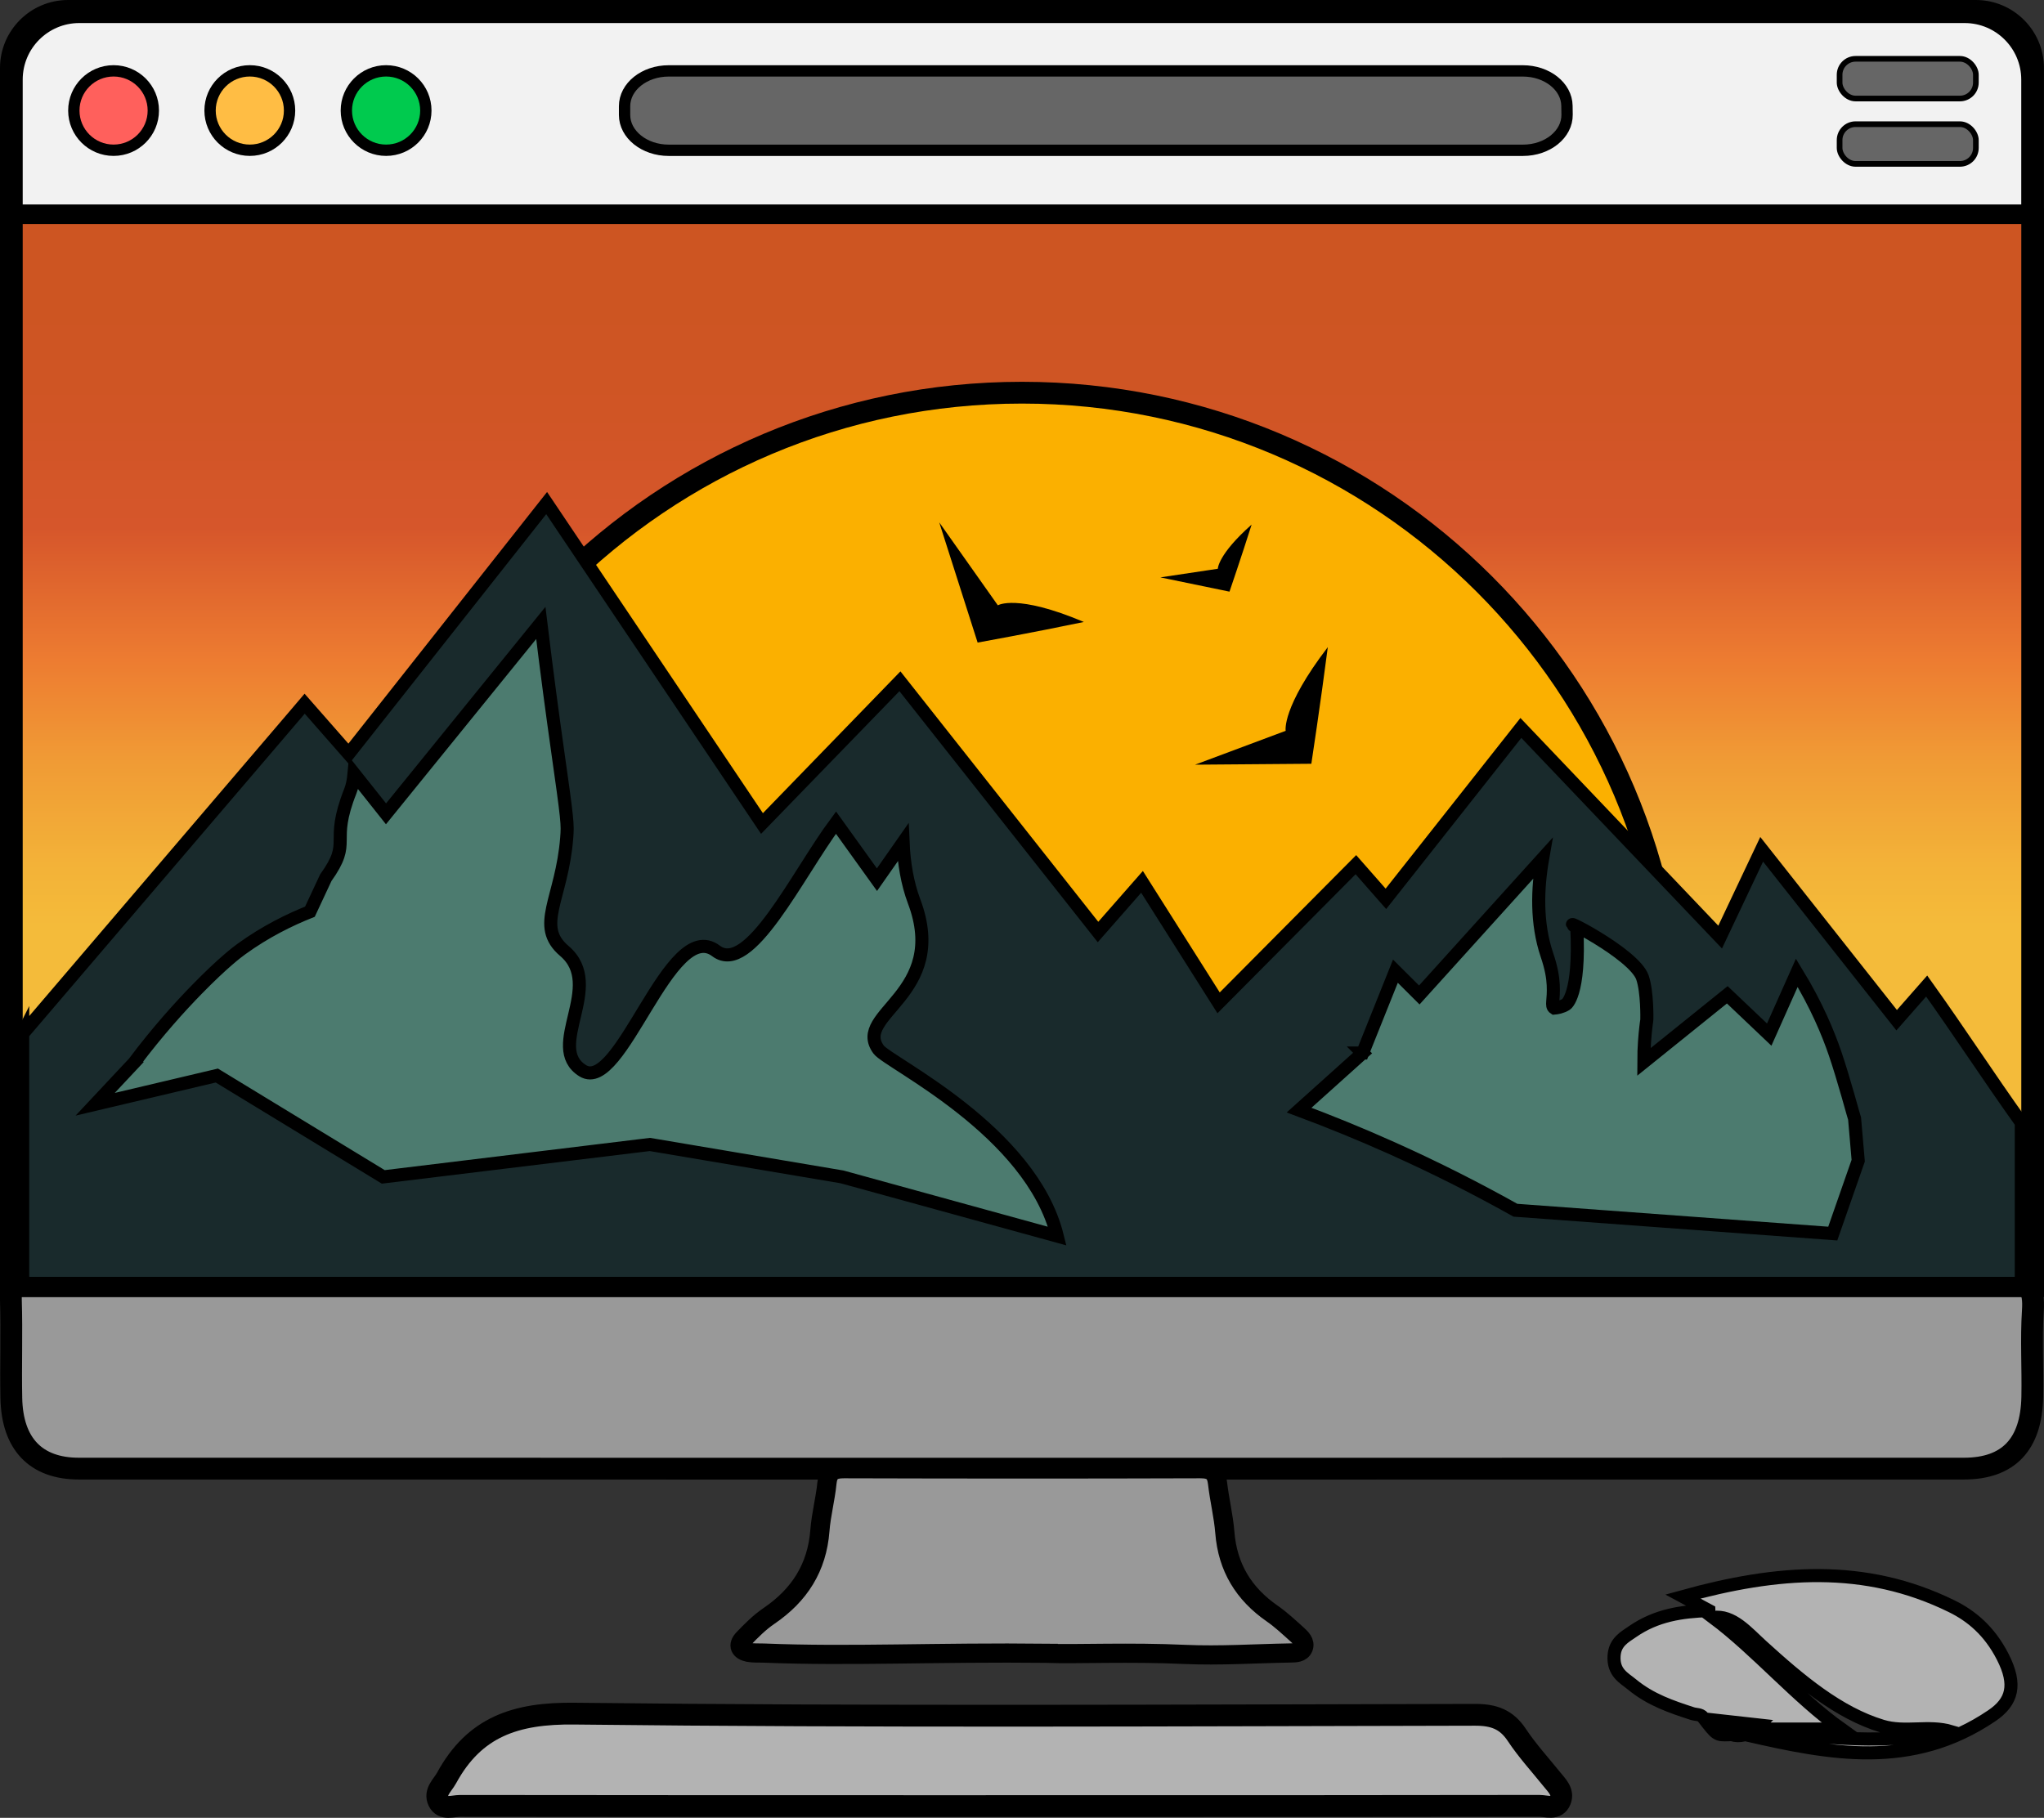 <?xml version="1.0" encoding="UTF-8"?>
<svg id="Layer_2" data-name="Layer 2" xmlns="http://www.w3.org/2000/svg" width="469" height="417.18" xmlns:xlink="http://www.w3.org/1999/xlink" viewBox="0 0 469 417.18"><rect x="0" y="0" width="469" height="417.18" fill="#333333" stroke="none"/>
  <defs>
    <linearGradient id="linear-gradient" x1="234.5" y1="70.36" x2="234.5" y2="273.46" gradientUnits="userSpaceOnUse">
      <stop offset="0" stop-color="#cd5522"/>
      <stop offset=".12" stop-color="#d05525"/>
      <stop offset=".25" stop-color="#d6562b"/>
      <stop offset=".4" stop-color="#ed7c31"/>
      <stop offset=".51" stop-color="#f09a35"/>
      <stop offset=".63" stop-color="#f3b238"/>
      <stop offset=".7" stop-color="#f4bb3a"/>
    </linearGradient>
  </defs>
  <g id="Layer_1-2" data-name="Layer 1">
    <g id="icon">
      <g id="Device">
        <path id="Speaker" d="M234.57,294.09c75.2,0,150.4.07,225.6-.14,5.3-.01,6.61,1.62,6.27,6.87-.42,6.56,0,13.17-.13,19.76-.21,10.92-5.47,16.46-15.69,16.46-144.18.02-288.36.02-432.53,0-9.87,0-15.28-5.67-15.49-16.16-.15-7.48.13-14.96-.1-22.43-.12-3.69,1.32-4.43,4.44-4.41,18.17.12,36.34.06,54.51.06,57.7,0,115.41,0,173.11,0Z" fill="#999" stroke="#000" stroke-miterlimit="10" stroke-width="5"/>
        <path id="neck" d="M240.58,379.42c-25.83-.29-45.6.76-65.36-.05-1.17-.05-2.37.05-3.51-.17-1.91-.38-2.56-1.6-1.13-3.09,1.81-1.89,3.71-3.8,5.86-5.26,6.99-4.75,11.04-11.08,11.69-19.61.28-3.63,1.25-7.21,1.61-10.85.26-2.61,1.38-3.34,3.94-3.33,27.25.08,54.5.09,81.75,0,2.62,0,3.65.83,3.94,3.35.43,3.78,1.37,7.5,1.67,11.28.63,8.03,4.34,14.09,10.89,18.63,2.03,1.41,3.86,3.14,5.71,4.8.86.77,1.9,1.76,1.43,2.99-.47,1.23-1.87,1.22-3.06,1.24-8.05.14-16.12.69-24.15.33-12.45-.57-24.9-.03-31.28-.23Z" fill="#999" stroke="#000" stroke-miterlimit="10" stroke-width="4.4"/>
        <path id="keyboard" d="M228.89,414.49c-41.11,0-82.21.01-123.32-.05-1.68,0-3.95.99-4.95-1.09-1.02-2.12.92-3.6,1.86-5.33,6.4-11.73,15.84-14.91,29.31-14.75,68.89.79,137.79.4,206.69.27,4.27,0,7.18,1.03,9.57,4.64,2.38,3.59,5.33,6.8,8.04,10.17,1.14,1.42,2.72,2.85,1.93,4.82-.91,2.27-3.18,1.26-4.82,1.26-33.12.06-66.24.05-99.35.05-8.32,0-16.64,0-24.96,0Z" fill="#b3b3b3" stroke="#000" stroke-miterlimit="10" stroke-width="5"/>
        <path id="mouse" d="M392.1,369.6c-1.51-.81-3.03-1.63-5.96-3.2,21.65-5.99,41.75-7.57,61.69,2.23,4.52,2.22,8.67,5.66,11.71,11.62,3.28,6.43,2.18,10.32-2.51,13.5-18.44,12.49-37.29,8.76-56.21,4.42-1.35-.31-2.76-.11-4.14-.06-2.83.11-2.79.05-5.91-3.98-.59-.76-1.65-.6-2.49-.88-4.75-1.55-9.52-3.13-13.85-6.7-1.74-1.44-4.32-2.64-4.08-6.54.2-3.19,2.47-4.34,4.19-5.53,5.52-3.83,11.32-4.64,17.56-4.86ZM447.72,397.39c-5.23-1.56-10.56.35-15.85-1.25-10.05-3.04-18.86-10.46-27.58-18.39-3.45-3.13-6.76-7.16-11.21-6.55,10.13,7.59,19.14,18.29,29.41,25.61h-18.45c14.55,2.31,29.08,3.43,43.67.59ZM392.82,394.68c3.35,4,7.03,5.15,10.83,1.21-3.61-.4-7.22-.81-10.83-1.21Z" fill="#b3b3b3" stroke="#000" stroke-miterlimit="10" stroke-width="3"/>
      </g>
      <rect id="Screen" y="47.85" width="469" height="249.84" stroke-width="0"/>
      <rect id="Background" x="5.21" y="51.42" width="458.58" height="243.69" fill="url(#linear-gradient)" stroke-width="0"/>
      <path id="Sun" d="M84.54,239.9c0-82.72,67.14-149.78,149.96-149.78s149.96,67.06,149.96,149.78" fill="#fbb000" stroke="#000" stroke-miterlimit="10" stroke-width="5"/>
      <g id="Birds">
        <path id="Bird1" d="M274.19,175.49l26.7-.21s2.09-13.7,3.78-26.77c-10.63,13.89-9.67,19.21-9.67,19.21,0,0-20.81,7.78-20.81,7.78Z" stroke-width="0"/>
        <path id="Bird2" d="M215.51,119.88l8.81,27.59s12.53-2.26,24.37-4.73c-15.44-6.53-19.73-3.82-19.73-3.82,0,0-13.45-19.04-13.45-19.04Z" stroke-width="0"/>
        <path id="Bird3" d="M266.27,132.51l15.84,3.27s2.69-7.86,5.08-15.39c-7.76,6.87-7.76,10.14-7.76,10.14,0,0-13.15,1.97-13.15,1.97Z" stroke-width="0"/>
      </g>
      <g id="Mountains">
        <path d="M5.21,237.23v57.3h458.58v-36.89c-7.67-10.75-14.03-20.6-21.71-31.35l-6.89,7.84-30.97-39.22c-3.18,6.72-6.35,13.43-9.53,20.15-15.24-16-30.48-32-45.72-48l-30.97,39.22-6.89-7.84c-10.5,10.57-21,21.14-31.5,31.71-5.86-9.26-11.72-18.52-17.57-27.77l-10.1,11.51-45.45-57.54c-10.55,10.88-21.1,21.76-31.65,32.64-16.47-24.51-32.94-49.03-49.41-73.54l-45.43,57.55-10.1-11.51c-.69.81-1.38,1.62-2.07,2.44-20.88,24.44-41.76,48.88-62.63,73.32Z" fill="#192a2c" stroke="#000" stroke-miterlimit="10" stroke-width="3"/>
        <path d="M312.64,241.66h.02l7.52-18.78,5.48,5.46,28.3-31.31c-1.2,6.86-1.49,14.83.99,22.13,1.03,3.03,1.36,5.19,1.44,6.84.18,3.62-.56,4.82.26,5.35.57-.05,1.66-.21,2.69-.85,0,0,3.26-2.01,2.46-17.63h0c-5.47-3.3,13.12,5.87,15.06,11.45,1.14,3.29,1.02,9.52,1.01,9.7,0,.14-.03.27-.03.27-.03.22-.07.36-.19,1.41-.2,1.72-.47,4.55-.47,8.02h0c15.8-12.73,19.15-15.42,19.15-15.42,0,0,3.36,3.19,9.62,9.14,2.11-4.73,4.22-9.46,6.33-14.19,4.58,7.51,7.21,13.92,8.78,18.51,1.94,5.67,4.48,15.07,4.49,15.09,0,0,.82,9.52.82,9.52,0,0-2.04,5.84-5.84,16.73l-72.82-5.36c-8.46-4.74-17.88-9.56-28.27-14.22-7.38-3.31-14.53-6.21-21.36-8.76,4.86-4.36,9.71-8.73,14.57-13.09Z" fill="#4c7b6f" stroke="#000" stroke-miterlimit="10" stroke-width="3"/>
        <path d="M30.77,243.87c5.48-7.28,10.59-12.9,14.47-16.87,5.92-6.05,9.22-8.53,10.15-9.2,5.53-4.01,11.07-6.72,15.72-8.57l3.64-7.79c6.18-8.64.76-7.57,5.63-19.88.46-1.16.72-2.52.86-4.02l7.33,9.23c11.84-14.6,23.68-29.21,35.52-43.81,1.45,11.97,2.77,21.66,3.71,28.31,2.48,17.47,2.48,17.85,2.23,21.03-1.11,14.07-7.31,20.19-.54,25.94,9.46,8.04-4.56,22.04,4.22,27.49,8.79,5.44,19.94-35.53,30.59-27.49,7.66,5.78,18.58-17.42,27.52-29.45l9.4,13.09,5.99-8.56c.21,4.79.98,9.4,2.52,13.5,8.11,21.47-14.2,25.85-8.12,34.06,2.25,3.03,34.98,18.53,40.98,42.8l-49.39-13.59-44.09-7.44-61.17,7.44-38.19-23.26c-9.31,2.2-18.61,4.4-27.92,6.6,2.98-3.18,5.96-6.37,8.95-9.55Z" fill="#4c7b6f" stroke="#000" stroke-miterlimit="10" stroke-width="3"/>
      </g>
      <g id="NavItems">
        <path d="M15.62,0h437.75c8.62,0,15.62,7,15.62,15.62v32.52H0V15.62C0,7,7,0,15.62,0Z" stroke-width="0"/>
        <path d="M18.19,5.29h432.61c7.17,0,12.98,5.82,12.98,12.98v28.66H5.21v-28.66c0-7.17,5.82-12.98,12.98-12.98Z" fill="#f2f2f2" stroke-width="0"/>
        <g id="Menu">
          <rect x="422.1" y="13.5" width="31.27" height="9.11" rx="3.66" ry="3.66" fill="#666" stroke="#000" stroke-miterlimit="10" stroke-width="1.3"/>
          <rect x="422.1" y="28.5" width="31.27" height="9.11" rx="3.66" ry="3.66" fill="#666" stroke="#000" stroke-miterlimit="10" stroke-width="1.3"/>
        </g>
        <path id="Searchbar" d="M153.43,16.27h195.99c5.55,0,10.06,3.57,10.12,8.01,0,.67.02,1.35.03,2.02.06,4.51-4.49,8.19-10.12,8.19h-196.02c-5.57,0-10.12-3.64-10.12-8.1v-2.02c0-4.47,4.53-8.1,10.12-8.1Z" fill="#666" stroke="#000" stroke-miterlimit="10" stroke-width="2.6"/>
        <g id="Buttons">
          <g>
            <ellipse id="Buitton" cx="26.06" cy="25.37" rx="10.42" ry="10.41" stroke-width="0"/>
            <ellipse id="CloseButton" cx="26.06" cy="25.37" rx="7.82" ry="7.81" fill="#ff605c" stroke-width="0"/>
          </g>
          <g>
            <ellipse id="Button" cx="57.32" cy="25.37" rx="10.42" ry="10.41" stroke-width="0"/>
            <ellipse id="MinifyButton" cx="57.32" cy="25.37" rx="7.82" ry="7.81" fill="#ffbd44" stroke-width="0"/>
          </g>
          <g>
            <ellipse id="Button-2" data-name="Button" cx="88.59" cy="25.37" rx="10.42" ry="10.41" stroke-width="0"/>
            <ellipse id="OpenButton" cx="88.59" cy="25.37" rx="7.82" ry="7.81" fill="#00ca4e" stroke-width="0"/>
          </g>
        </g>
      </g>
    </g>
  </g>
</svg>